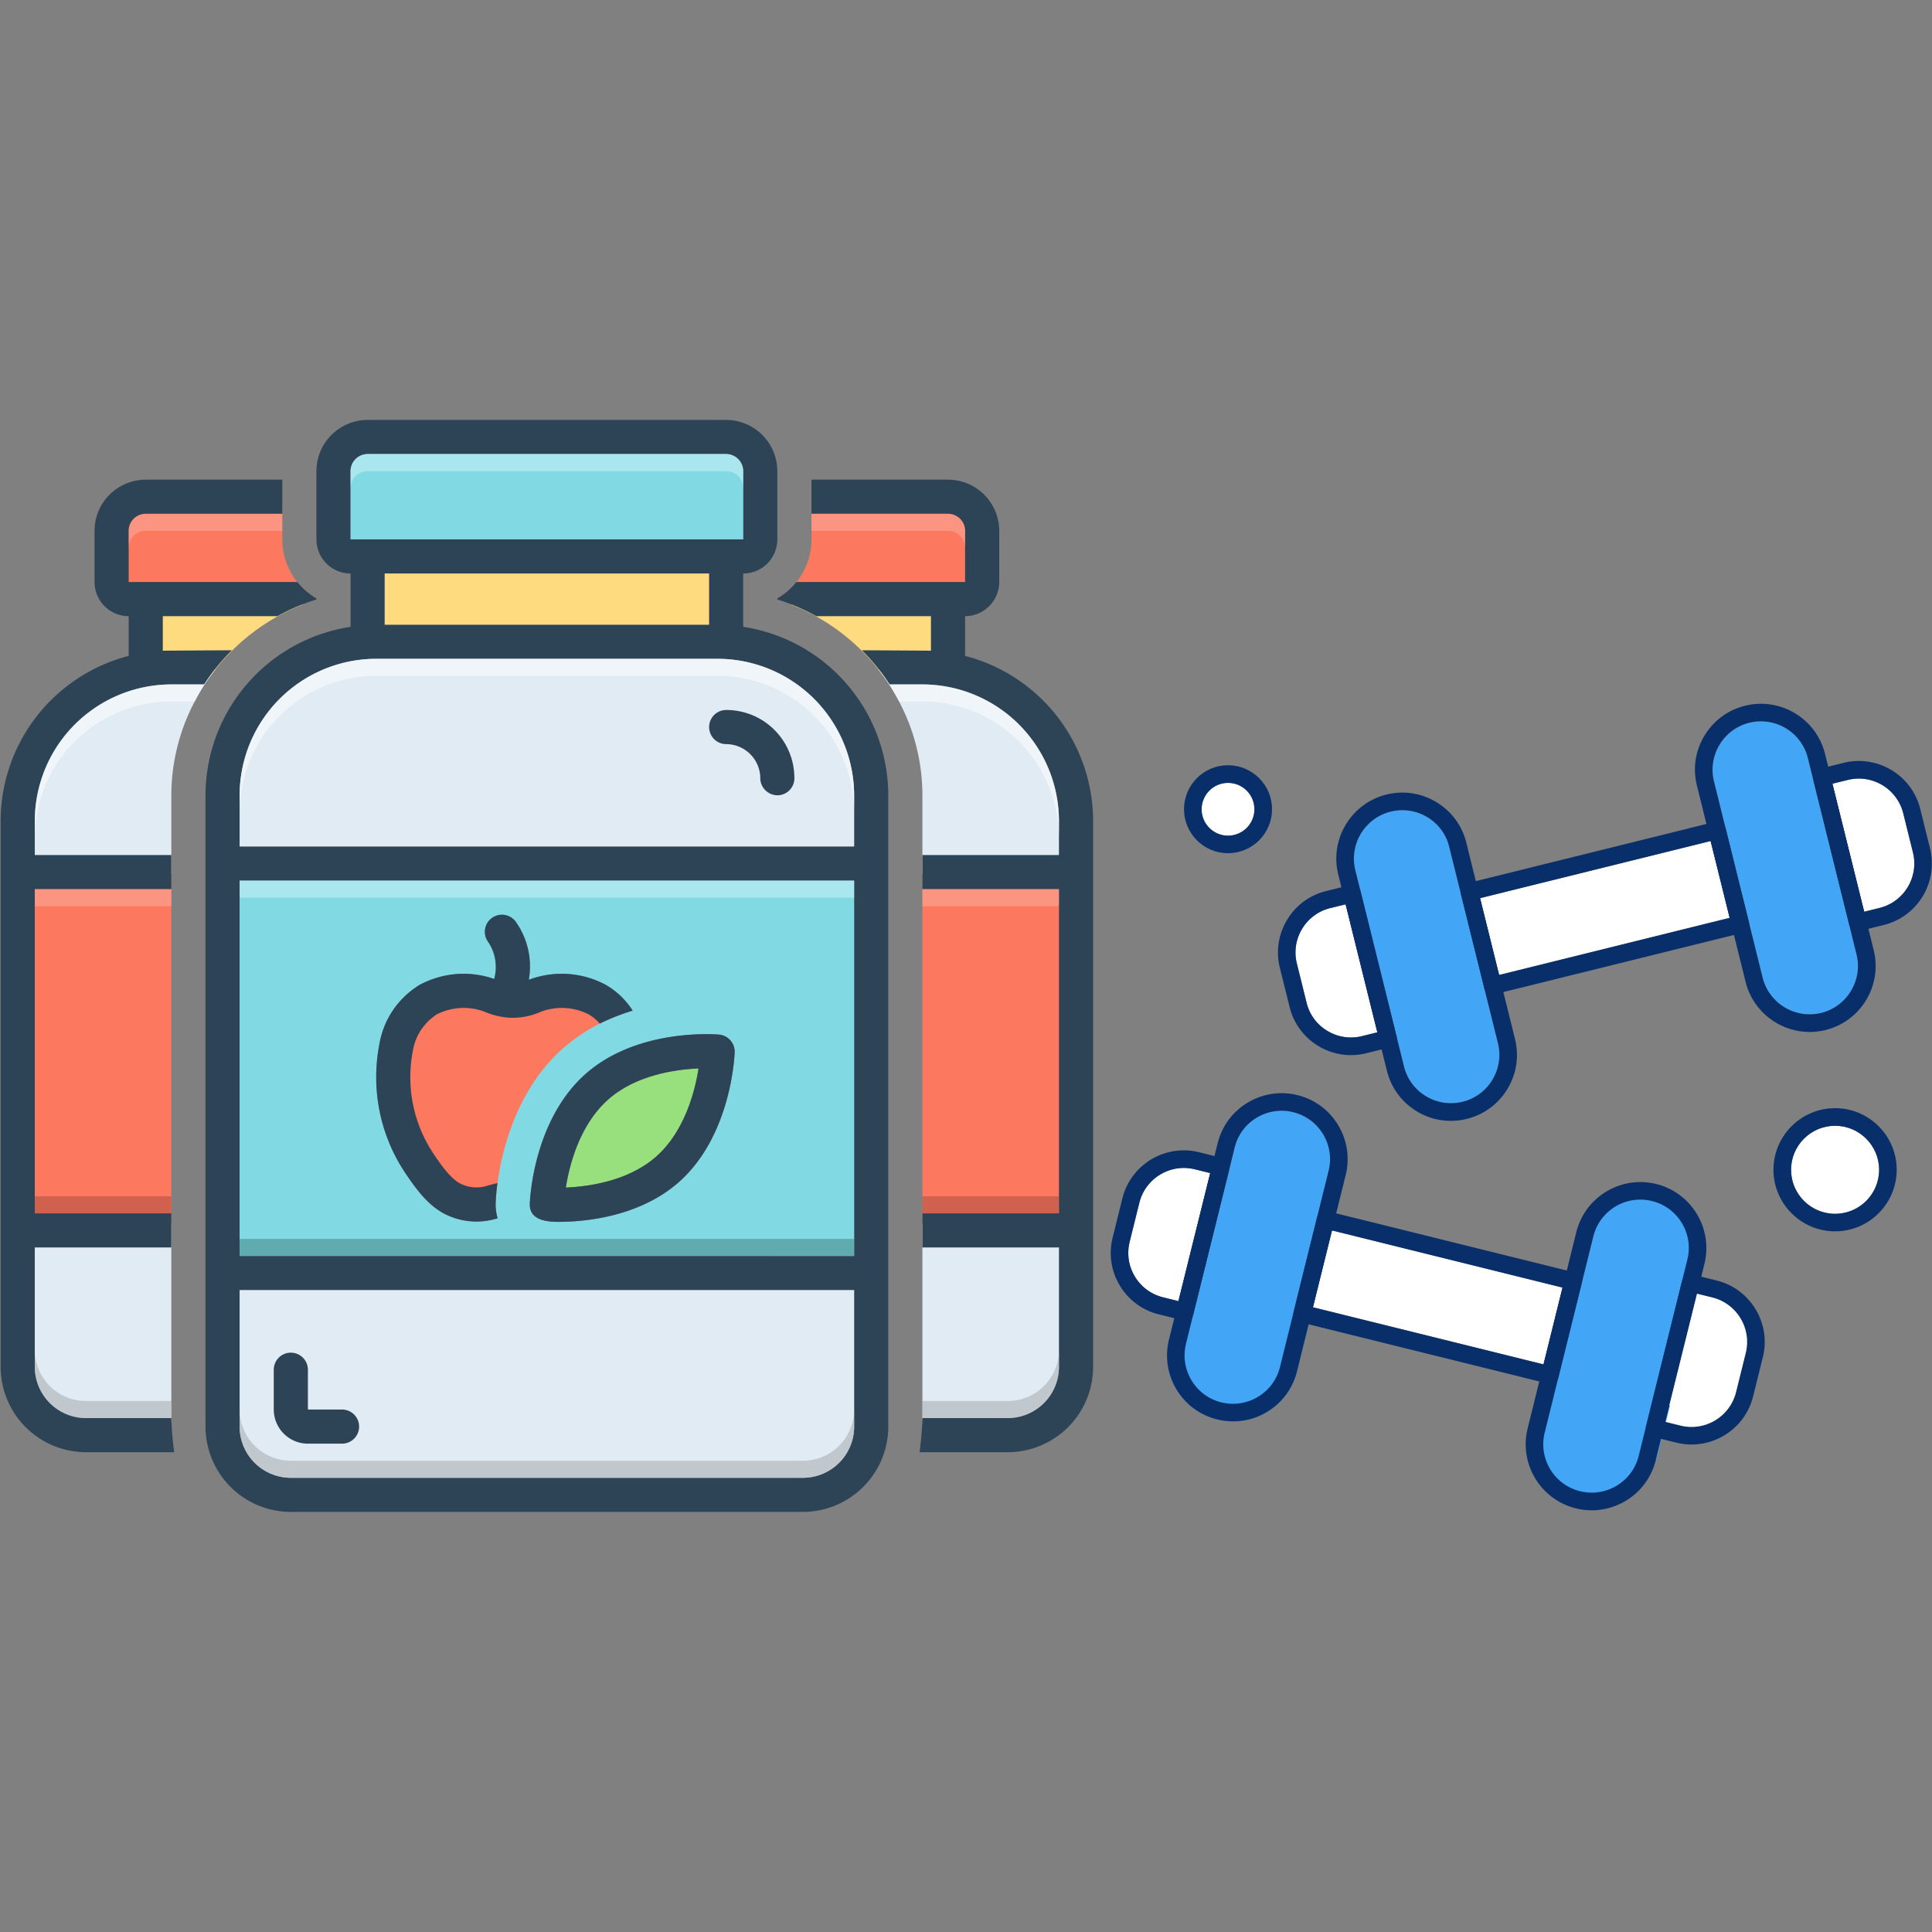 <svg xmlns="http://www.w3.org/2000/svg" width="1080" viewBox="0 0 810 810" height="1080" version="1.0"><rect x="0" y="0" width="810" height="810" fill="#808080" stroke="none"/><defs><clipPath id="a"><path d="M86 176.063h287v457.812H86zm0 0"/></clipPath><clipPath id="b"><path d="M639.383 495H716v138.203h-76.617zm0 0"/></clipPath><clipPath id="c"><path d="M760 319h49.941v72H760zm0 0"/></clipPath></defs><path fill="#fc785e" d="M6.531 366.488h65.305V512.27H6.53zM386.723 366.488h65.304V512.27h-65.304zm0 0"/><path fill="#e1ebf4" d="M90.3 280.68a82.314 82.314 0 0 0-8.66 13.414 83.802 83.802 0 0 0-7.304 19.074 83.803 83.803 0 0 0-2.5 20.27v33.046H6.53v-33.046S21.703 280.68 66.47 280.68zM449.773 343.738v22.746h-63.05v-33.046a83.8 83.8 0 0 0-2.496-20.27 83.985 83.985 0 0 0-7.305-19.074 82.575 82.575 0 0 0-8.66-13.414h33.672s47.84 23.25 47.84 63.058zm0 0"/><path fill="#ffdb80" d="M127.059 253.41H65.125v29.953h23.137a86.83 86.83 0 0 1 17.234-17.777 86.946 86.946 0 0 1 10.344-6.863 86.82 86.82 0 0 1 11.219-5.313zM331.504 253.41a86.63 86.63 0 0 1 38.793 29.953h32.976V253.41zm0 0"/><path fill="#e1ebf4" d="M71.836 512.7v85.585c-33.602-.32-55.465-.535-55.465-.535s-9.84-22.496-9.84-62.305V512.7zM449.793 545.742v-33.054h-63.07v85.421c0 .95-.09 1.875-.141 2.813 15.762.105 27.516.168 33.54.168 44.76 0 29.671-55.348 29.671-55.348zm0 0"/><path fill="#fc785e" d="M132.668 250.91a28.769 28.769 0 0 1-3.113-2.078 28.642 28.642 0 0 1-2.813-2.469 28.613 28.613 0 0 1-8.39-20.227v-15.648H49.023v40.684h83.645zM340.207 210.488v15.649a28.416 28.416 0 0 1-.98 7.402 27.607 27.607 0 0 1-1.204 3.543 28.156 28.156 0 0 1-1.656 3.356 28.58 28.58 0 0 1-2.078 3.113 28.642 28.642 0 0 1-8.394 7.36v.26h81.851v-40.683zm0 0"/><g clip-path="url(#a)"><path fill="#2d4356" d="M311.582 262.797v-22.352c.938 0 1.871-.093 2.793-.277a14.27 14.27 0 0 0 2.684-.813c.867-.359 1.691-.8 2.476-1.32a14.371 14.371 0 0 0 3.95-3.95 14.444 14.444 0 0 0 2.136-5.155c.18-.922.274-1.852.274-2.793v-28.614c0-.703-.036-1.402-.106-2.101-.07-.7-.172-1.395-.312-2.082a21.39 21.39 0 0 0-3.207-7.735 21.268 21.268 0 0 0-4.23-4.664 21.268 21.268 0 0 0-1.692-1.254 22.31 22.31 0 0 0-1.805-1.085 22.907 22.907 0 0 0-1.906-.899 20.972 20.972 0 0 0-1.98-.71 21.993 21.993 0 0 0-4.13-.825 22.2 22.2 0 0 0-2.101-.106h-150.29c-.702.004-1.406.036-2.105.106-.699.07-1.394.172-2.082.312a21.39 21.39 0 0 0-5.93 2.122 21.722 21.722 0 0 0-3.5 2.34c-.542.445-1.062.917-1.558 1.413-.5.497-.969 1.016-1.414 1.56-.45.542-.867 1.105-1.258 1.69a21.684 21.684 0 0 0-1.984 3.707 21.39 21.39 0 0 0-1.223 4.027 21.93 21.93 0 0 0-.312 2.083c-.067.7-.102 1.398-.102 2.101v28.614a14.254 14.254 0 0 0 2.41 7.949 14.371 14.371 0 0 0 3.95 3.95c.78.519 1.605.96 2.472 1.32a14.396 14.396 0 0 0 5.48 1.09v22.35c-2.093.321-4.167.731-6.222 1.231a73.004 73.004 0 0 0-6.094 1.778 72.226 72.226 0 0 0-5.906 2.308 71.471 71.471 0 0 0-16.188 9.918 70.196 70.196 0 0 0-4.738 4.215 71.85 71.85 0 0 0-8.27 9.602 70.749 70.749 0 0 0-3.464 5.312 71.644 71.644 0 0 0-5.453 11.438 71.429 71.429 0 0 0-1.95 6.035 71.437 71.437 0 0 0-1.402 6.183 71.425 71.425 0 0 0-1.145 12.621V598.11a36.29 36.29 0 0 0 .18 3.504c.113 1.164.29 2.32.52 3.469.226 1.148.515 2.281.855 3.402.34 1.121.734 2.22 1.184 3.301.449 1.082.953 2.14 1.504 3.172a36.075 36.075 0 0 0 6.257 8.426 35.312 35.312 0 0 0 5.418 4.445 35.005 35.005 0 0 0 3.008 1.805 35.62 35.62 0 0 0 6.477 2.687 34.12 34.12 0 0 0 3.402.856 36.226 36.226 0 0 0 6.977.7l214.699-.001a36.162 36.162 0 0 0 6.976-.7 34.12 34.12 0 0 0 3.403-.855 35.386 35.386 0 0 0 6.476-2.687 35.682 35.682 0 0 0 8.43-6.25 35.37 35.37 0 0 0 2.356-2.602 35.054 35.054 0 0 0 2.093-2.816 35.005 35.005 0 0 0 1.805-3.008 35.112 35.112 0 0 0 1.504-3.172c.45-1.082.844-2.18 1.183-3.3.344-1.122.63-2.255.86-3.403.23-1.148.402-2.305.52-3.469.117-1.168.175-2.336.175-3.504V333.437a71.422 71.422 0 0 0-1.14-12.62 72.936 72.936 0 0 0-1.407-6.184 71.4 71.4 0 0 0-10.867-22.785 70.69 70.69 0 0 0-3.922-4.985 69.348 69.348 0 0 0-4.347-4.617 70.196 70.196 0 0 0-4.739-4.215 70.697 70.697 0 0 0-5.093-3.781 71.546 71.546 0 0 0-5.41-3.313 71.784 71.784 0 0 0-5.68-2.824 72.867 72.867 0 0 0-5.91-2.308 73.353 73.353 0 0 0-6.09-1.778 73.59 73.59 0 0 0-6.223-1.23zM146.98 197.523c0-.468.047-.933.141-1.394a7.274 7.274 0 0 1 1.07-2.574c.262-.39.559-.75.891-1.082a7.106 7.106 0 0 1 2.32-1.55c.434-.18.88-.318 1.34-.411a6.98 6.98 0 0 1 1.395-.14h150.289c.469 0 .933.046 1.394.14.457.093.907.23 1.34.41a7.07 7.07 0 0 1 2.317 1.55 7.17 7.17 0 0 1 2.105 5.051v28.614H146.98zm150.286 42.922v21.457H161.293v-21.457zm60.832 357.664c0 .703-.036 1.403-.106 2.102a21.39 21.39 0 0 1-4.773 11.508 21.375 21.375 0 0 1-1.414 1.558c-.496.496-1.016.97-1.559 1.414-.547.446-1.11.864-1.695 1.254a21.684 21.684 0 0 1-3.707 1.984 21.446 21.446 0 0 1-8.215 1.637h-214.7c-.699 0-1.402-.035-2.1-.101a21.931 21.931 0 0 1-4.126-.824 21.756 21.756 0 0 1-5.695-2.695 21.268 21.268 0 0 1-1.692-1.255 21.375 21.375 0 0 1-6.215-8.375 21.39 21.39 0 0 1-1.223-4.023 20.744 20.744 0 0 1-.312-2.082c-.07-.7-.105-1.399-.105-2.102v-57.226h257.637zm0-71.535H100.46v-157.37h257.637zm0-171.68H100.46v-21.457a57.26 57.26 0 0 1 .285-5.609 56.928 56.928 0 0 1 2.2-10.996 56.714 56.714 0 0 1 4.3-10.355 57.714 57.714 0 0 1 2.887-4.817 58.771 58.771 0 0 1 3.347-4.508 56.798 56.798 0 0 1 3.774-4.16 57.048 57.048 0 0 1 8.672-7.113 57.756 57.756 0 0 1 4.816-2.89 57.488 57.488 0 0 1 15.809-5.668 57.195 57.195 0 0 1 11.164-1.11h143.133a57.317 57.317 0 0 1 16.609 2.48 57.488 57.488 0 0 1 10.363 4.297 57.756 57.756 0 0 1 9.325 6.235 56.745 56.745 0 0 1 7.934 7.93 57.76 57.76 0 0 1 3.347 4.507 57.755 57.755 0 0 1 2.89 4.817 57.78 57.78 0 0 1 4.301 10.355 57.81 57.81 0 0 1 2.2 10.996c.183 1.867.28 3.735.28 5.61zm0 0"/></g><path fill="#81d9e3" d="M311.582 197.523v28.614H146.98v-28.614c0-.468.047-.933.141-1.394a7.274 7.274 0 0 1 1.07-2.574c.262-.39.559-.75.891-1.082a7.106 7.106 0 0 1 2.32-1.55c.434-.18.88-.318 1.34-.411a6.98 6.98 0 0 1 1.395-.14h150.289c.469 0 .933.046 1.394.14.457.093.907.23 1.34.41a7.07 7.07 0 0 1 2.317 1.55 7.17 7.17 0 0 1 2.105 5.051zm0 0"/><path fill="#ffdb80" d="M161.293 240.445h135.973v21.457H161.293zm0 0"/><path fill="#e1ebf4" d="M358.098 333.438v21.457H100.46v-21.457a57.26 57.26 0 0 1 .285-5.61 56.928 56.928 0 0 1 2.2-10.996 56.714 56.714 0 0 1 4.3-10.355 57.714 57.714 0 0 1 2.887-4.817 58.771 58.771 0 0 1 3.347-4.508 56.798 56.798 0 0 1 3.774-4.16 57.048 57.048 0 0 1 8.672-7.113 57.756 57.756 0 0 1 4.816-2.89 57.488 57.488 0 0 1 15.809-5.668 57.195 57.195 0 0 1 11.164-1.11h143.133a57.317 57.317 0 0 1 16.609 2.48 57.488 57.488 0 0 1 10.363 4.297 57.756 57.756 0 0 1 9.325 6.235 56.745 56.745 0 0 1 7.934 7.93 57.76 57.76 0 0 1 3.347 4.507 57.755 57.755 0 0 1 2.89 4.817 57.78 57.78 0 0 1 4.301 10.355 57.81 57.81 0 0 1 2.2 10.996c.183 1.867.28 3.735.28 5.61zm0 0"/><path fill="#81d9e3" d="M100.46 369.203v157.371h257.638v-157.37zm81.587 114.953c2.898 4.258 7.3 10.73 11.844 12.48a14.798 14.798 0 0 0 4.664 1.145c1.613.13 3.21 0 4.78-.39.72-.18 4.118-1.145 5.227-1.395-.574 4.254-.714 7.258-.753 8.262-.07 2.21.203 4.383.824 6.508-.61.18-1.215.359-1.824.5a29.022 29.022 0 0 1-9.137.796 28.95 28.95 0 0 1-8.934-2.082c-8.73-3.363-14.636-12.054-18.535-17.777a72.045 72.045 0 0 1-6.781-12.476 71.83 71.83 0 0 1-4.211-13.559 72.03 72.03 0 0 1-1.48-14.121 71.838 71.838 0 0 1 1.308-14.137 36.142 36.142 0 0 1 10.703-20.242 36.024 36.024 0 0 1 6.149-4.723 38.728 38.728 0 0 1 7.46-3.078 38.515 38.515 0 0 1 7.93-1.476 38.94 38.94 0 0 1 15.922 2.05c.36-1.312.578-2.648.649-4.003a18.909 18.909 0 0 0-1.297-7.965 18.875 18.875 0 0 0-1.895-3.59 7.197 7.197 0 0 1-1.176-2.531 7.23 7.23 0 0 1-.117-2.79c.074-.464.192-.917.352-1.359.16-.441.363-.86.61-1.262.245-.402.526-.773.843-1.12a7.212 7.212 0 0 1 2.254-1.645 6.92 6.92 0 0 1 1.324-.465 7.272 7.272 0 0 1 2.793-.117c.46.074.914.187 1.355.351.442.16.864.364 1.266.61.402.242.774.523 1.121.84.344.32.656.668.934 1.046a32.449 32.449 0 0 1 3.168 5.559 32.198 32.198 0 0 1 2.011 6.074c.47 2.09.73 4.203.778 6.348.05 2.14-.11 4.265-.48 6.379a38.672 38.672 0 0 1 8.07-2.113 38.903 38.903 0 0 1 8.336-.34c2.793.183 5.53.664 8.218 1.441a38.833 38.833 0 0 1 7.723 3.156c4.598 2.692 8.328 6.278 11.2 10.766a89.053 89.053 0 0 0-13.778 5.437 18.287 18.287 0 0 0-4.653-3.863 24.812 24.812 0 0 0-4.773-1.84 24.878 24.878 0 0 0-5.05-.828 24.571 24.571 0 0 0-5.11.227c-1.7.25-3.352.668-4.961 1.261-4.207 1.915-8.621 2.77-13.238 2.575a30.84 30.84 0 0 1-10.664-2.575 24.68 24.68 0 0 0-4.957-1.261 24.62 24.62 0 0 0-5.114-.227c-1.71.102-3.394.38-5.05.828a24.812 24.812 0 0 0-4.774 1.84 22.759 22.759 0 0 0-3.68 2.961 22.76 22.76 0 0 0-2.98 3.664 22.322 22.322 0 0 0-2.156 4.2 22.386 22.386 0 0 0-1.239 4.554 57.732 57.732 0 0 0-1.043 11.328 57.938 57.938 0 0 0 4.579 22.176 57.941 57.941 0 0 0 5.445 9.988zm102.805 11.23c-16.82 15.024-40.258 16.884-50.778 16.884-5.082 0-12.164-.79-11.949-7.547.035-1.395 1.36-34.73 23.148-54.258 21.829-19.527 54.82-16.813 56.215-16.703a7.25 7.25 0 0 1 1.328.254 7.4 7.4 0 0 1 1.258.5c.403.203.781.445 1.14.722.356.278.684.586.985.922.301.34.567.703.797 1.094.23.387.422.797.578 1.219.153.425.266.863.34 1.308.07.446.102.895.09 1.348-.04 1.394-1.363 34.73-23.152 54.258zm0 0"/><path fill="#e1ebf4" d="M358.098 540.883v57.226c0 .703-.036 1.403-.106 2.102a21.39 21.39 0 0 1-4.773 11.508 21.375 21.375 0 0 1-1.414 1.558c-.496.496-1.016.97-1.559 1.414-.547.446-1.11.864-1.695 1.254a21.684 21.684 0 0 1-3.707 1.984 21.446 21.446 0 0 1-8.215 1.637h-214.7c-.699 0-1.402-.035-2.1-.101a21.931 21.931 0 0 1-4.126-.824 21.756 21.756 0 0 1-5.695-2.695 21.268 21.268 0 0 1-1.692-1.255 21.375 21.375 0 0 1-6.215-8.375 21.39 21.39 0 0 1-1.223-4.023 20.744 20.744 0 0 1-.312-2.082c-.07-.7-.105-1.399-.105-2.102v-57.226zm0 0"/><path fill="#98e07e" d="M292.867 447.96c-1.504 9.552-5.797 26.216-17.57 36.767-11.738 10.48-28.555 12.77-38.074 13.164 1.504-9.516 5.761-26.145 17.605-36.77 11.703-10.476 28.52-12.766 38.04-13.16zm0 0"/><path fill="#2d4356" d="M129.09 605.262h14.312c.47 0 .934-.047 1.395-.137a7.313 7.313 0 0 0 2.582-1.07 7.145 7.145 0 0 0 1.973-1.973 7.275 7.275 0 0 0 1.07-2.578c.09-.461.137-.926.137-1.395 0-.472-.047-.937-.137-1.398a7.275 7.275 0 0 0-1.07-2.578 7.17 7.17 0 0 0-.891-1.082 7.106 7.106 0 0 0-3.664-1.957 6.98 6.98 0 0 0-1.395-.14H129.09v-16.688a6.99 6.99 0 0 0-.14-1.399 6.975 6.975 0 0 0-.407-1.34 7.106 7.106 0 0 0-2.637-3.21 7.071 7.071 0 0 0-2.578-1.067 6.99 6.99 0 0 0-2.793 0 7.097 7.097 0 0 0-2.578 1.066 7.201 7.201 0 0 0-1.977 1.973c-.261.39-.48.805-.66 1.238-.18.434-.316.88-.406 1.34a6.99 6.99 0 0 0-.14 1.399v16.687c.003.942.093 1.871.28 2.793.184.918.454 1.813.813 2.68a14.74 14.74 0 0 0 1.324 2.472 14.371 14.371 0 0 0 3.95 3.946 14.282 14.282 0 0 0 7.95 2.418zM304.426 297.672c-.469 0-.93.047-1.387.14-.46.094-.902.231-1.336.41a7.285 7.285 0 0 0-2.305 1.543 7.285 7.285 0 0 0-1.543 2.305 7.29 7.29 0 0 0-.41 1.332c-.09.461-.136.922-.14 1.387 0 .469.043.93.129 1.39a7.291 7.291 0 0 0 1.043 2.571c.257.387.55.75.875 1.082a6.88 6.88 0 0 0 1.07.895 7.195 7.195 0 0 0 3.938 1.25c.96-.004 1.913.09 2.855.28.941.188 1.855.47 2.742.845a14.368 14.368 0 0 1 7.816 8.012c.348.898.606 1.82.77 2.765.168.945.234 1.902.207 2.863.04.465.121.922.25 1.371.125.45.293.887.504 1.301a7.16 7.16 0 0 0 1.7 2.2 7.5 7.5 0 0 0 1.128.82c.406.234.828.43 1.27.586a7.384 7.384 0 0 0 2.75.402 7.195 7.195 0 0 0 3.89-1.457 6.99 6.99 0 0 0 1.024-.957c.312-.352.586-.735.82-1.14a7.34 7.34 0 0 0 .582-1.274 7.167 7.167 0 0 0 .367-2.77 28.637 28.637 0 0 0-.605-5.523 28.117 28.117 0 0 0-.707-2.692 27.536 27.536 0 0 0-.965-2.609 28.327 28.327 0 0 0-4.344-7.094 28.246 28.246 0 0 0-3.96-3.898 28.984 28.984 0 0 0-4.64-3.059 28.942 28.942 0 0 0-2.525-1.172 27.588 27.588 0 0 0-2.629-.922 27.76 27.76 0 0 0-2.7-.664 28.572 28.572 0 0 0-5.534-.52zM71.836 286.941h13.75a86.141 86.141 0 0 1 11.625-14.308s-27.758.12-28.953.183v-14.488h48.062a85.075 85.075 0 0 1 16.348-6.996v-.453a28.643 28.643 0 0 1-7.961-6.86H53.945v-21.46c0-.47.047-.934.137-1.395a7.274 7.274 0 0 1 1.07-2.574 7.201 7.201 0 0 1 1.973-1.977 7.38 7.38 0 0 1 1.238-.66c.434-.18.883-.316 1.344-.406a6.95 6.95 0 0 1 1.395-.14h57.25v-14.305h-57.25a21.92 21.92 0 0 0-4.188.414c-.691.14-1.371.308-2.043.515a21.445 21.445 0 0 0-3.887 1.61 20.995 20.995 0 0 0-3.496 2.34 21.375 21.375 0 0 0-4.23 4.664 21.034 21.034 0 0 0-1.985 3.707c-.27.648-.507 1.308-.71 1.98a20.9 20.9 0 0 0-.824 4.125c-.071.7-.106 1.402-.106 2.102v21.46c0 .942.094 1.872.277 2.79a14.444 14.444 0 0 0 2.137 5.156 14.371 14.371 0 0 0 3.95 3.945 14.282 14.282 0 0 0 7.95 2.418l-.002 16.66a71.726 71.726 0 0 0-21.438 9.512 71.136 71.136 0 0 0-4.78 3.438 70.441 70.441 0 0 0-4.48 3.816 69.717 69.717 0 0 0-4.153 4.172 71.111 71.111 0 0 0-7.21 9.293 70.95 70.95 0 0 0-3.009 5.058 71.156 71.156 0 0 0-2.586 5.29 71.757 71.757 0 0 0-2.137 5.484 70.745 70.745 0 0 0-2.894 11.398 71.603 71.603 0 0 0-.988 11.719V573.07a35.782 35.782 0 0 0 1.55 10.379 35.387 35.387 0 0 0 2.688 6.473 34.482 34.482 0 0 0 1.804 3.012c.653.972 1.348 1.91 2.094 2.816a35.37 35.37 0 0 0 4.957 4.957 35.07 35.07 0 0 0 2.82 2.09 35.692 35.692 0 0 0 9.488 4.492c1.118.34 2.255.625 3.403.856 1.149.23 2.309.402 3.473.515 1.164.117 2.336.176 3.508.18h36.968c-.64-4.75-1.035-9.52-1.187-14.309H36.055a21.05 21.05 0 0 1-2.106-.105c-.699-.07-1.394-.172-2.082-.313a21.39 21.39 0 0 1-5.93-2.12 21.722 21.722 0 0 1-3.5-2.34 21.375 21.375 0 0 1-1.558-1.415 21.375 21.375 0 0 1-2.672-3.25 21.612 21.612 0 0 1-2.695-5.691 21.61 21.61 0 0 1-.93-6.227V523h57.254v-14.309H14.582v-135.91h57.254v-14.308H14.582v-14.305c.004-1.875.098-3.742.281-5.606a57.706 57.706 0 0 1 2.2-11 56.785 56.785 0 0 1 4.3-10.36 56.04 56.04 0 0 1 2.89-4.811 57.048 57.048 0 0 1 3.345-4.512 59.406 59.406 0 0 1 3.773-4.16 57.047 57.047 0 0 1 8.672-7.113 57.755 57.755 0 0 1 4.816-2.891 57.488 57.488 0 0 1 10.363-4.297c1.798-.543 3.61-1 5.45-1.367a56.851 56.851 0 0 1 5.555-.828 56.067 56.067 0 0 1 5.609-.282zM404.617 274.988v-16.66a14.282 14.282 0 0 0 7.945-2.418 14.371 14.371 0 0 0 5.273-6.418 14.282 14.282 0 0 0 1.095-5.472v-21.461c0-.7-.035-1.403-.106-2.102a21.688 21.688 0 0 0-.824-4.125 22.125 22.125 0 0 0-.71-1.98 21.684 21.684 0 0 0-1.985-3.707 20.397 20.397 0 0 0-1.258-1.692 20.518 20.518 0 0 0-1.414-1.558c-.496-.5-1.016-.97-1.559-1.415a21.071 21.071 0 0 0-3.5-2.34 20.116 20.116 0 0 0-1.902-.898 20.659 20.659 0 0 0-1.985-.71 21.409 21.409 0 0 0-2.042-.516 21.92 21.92 0 0 0-4.184-.414h-57.254v14.304h57.254c.469 0 .934.047 1.394.14a7.23 7.23 0 0 1 2.578 1.066c.391.263.755.56 1.087.892.332.332.628.695.886 1.086.262.387.485.8.664 1.234.18.434.317.88.407 1.34.093.461.14.926.14 1.395v21.46h-70.762a28.699 28.699 0 0 1-7.96 6.86v.453a85.145 85.145 0 0 1 16.343 6.996h48.067v14.488c-1.196-.062-28.957-.183-28.957-.183a86.141 86.141 0 0 1 11.625 14.308h13.75c1.875 0 3.746.094 5.609.282a56.5 56.5 0 0 1 5.555.828c1.84.367 3.656.824 5.449 1.367a57.488 57.488 0 0 1 10.363 4.297 57.755 57.755 0 0 1 9.328 6.234 57.529 57.529 0 0 1 7.934 7.93 57.095 57.095 0 0 1 3.348 4.512 57.058 57.058 0 0 1 7.187 15.171 56.928 56.928 0 0 1 2.2 11c.187 1.864.28 3.731.28 5.606v14.305h-57.253v14.308h57.254v135.91h-57.254V523h57.254v50.07c0 .703-.036 1.407-.106 2.106-.07.699-.172 1.39-.308 2.082a22.9 22.9 0 0 1-.516 2.039 21.045 21.045 0 0 1-.711 1.984 21.684 21.684 0 0 1-3.238 5.399 21.375 21.375 0 0 1-2.977 2.972c-.543.446-1.105.864-1.691 1.254a22.31 22.31 0 0 1-1.805 1.086c-.621.328-1.258.63-1.906.899-.649.27-1.309.507-1.98.71a21.688 21.688 0 0 1-6.231.93h-35.785c-.153 4.79-.547 9.559-1.188 14.309h36.973a35.782 35.782 0 0 0 10.383-1.55 35.386 35.386 0 0 0 6.476-2.688 35.682 35.682 0 0 0 8.43-6.25 35.717 35.717 0 0 0 4.45-5.418 35.517 35.517 0 0 0 3.308-6.18 36.57 36.57 0 0 0 1.187-3.305 36.41 36.41 0 0 0 .856-3.402c.226-1.149.402-2.305.515-3.473a34.96 34.96 0 0 0 .176-3.504V344.168a72.009 72.009 0 0 0-.25-5.879 71.615 71.615 0 0 0-.738-5.84 70.848 70.848 0 0 0-1.211-5.762 72.378 72.378 0 0 0-1.68-5.636 71.79 71.79 0 0 0-7.73-15.832 72.53 72.53 0 0 0-3.414-4.797 73.285 73.285 0 0 0-3.797-4.496 70.966 70.966 0 0 0-4.156-4.172 69.37 69.37 0 0 0-4.481-3.817 71.135 71.135 0 0 0-9.828-6.468 71.912 71.912 0 0 0-5.277-2.61 72.46 72.46 0 0 0-5.477-2.164 72.996 72.996 0 0 0-5.633-1.707zm0 0"/><path fill="#fc785e" d="M235.719 439.813c7.207-6.356 15.328-11.165 24.37-14.418a9.746 9.746 0 0 0-4.194-4.555c-18.786-10.281-42.942-4.695-42.942-4.695s-.531-.102-1.476-.243c-7.793-1.152-43.704-4.894-41.91 24.61 2.015 33.086-7.38 42.554 18.117 57.379a39.58 39.58 0 0 0 9.734 4.004 39.767 39.767 0 0 0 10.445 1.316c.352-6.563 3.356-41.441 27.856-63.399zm0 0"/><path fill="#2d4356" d="M265.242 423.71a89.053 89.053 0 0 0-13.777 5.438 18.287 18.287 0 0 0-4.653-3.863 24.812 24.812 0 0 0-4.773-1.84 24.878 24.878 0 0 0-5.05-.828 24.571 24.571 0 0 0-5.11.227c-1.7.25-3.352.668-4.961 1.261-4.207 1.915-8.621 2.77-13.238 2.575a30.84 30.84 0 0 1-10.664-2.575 24.68 24.68 0 0 0-4.957-1.261 24.62 24.62 0 0 0-5.114-.227c-1.71.102-3.394.38-5.05.828a24.812 24.812 0 0 0-4.774 1.84 22.759 22.759 0 0 0-3.68 2.961 22.76 22.76 0 0 0-2.98 3.664 22.322 22.322 0 0 0-2.156 4.2 22.386 22.386 0 0 0-1.239 4.554 57.732 57.732 0 0 0-1.043 11.328 57.938 57.938 0 0 0 4.579 22.176 57.941 57.941 0 0 0 5.445 9.988c2.898 4.258 7.3 10.73 11.844 12.48a14.798 14.798 0 0 0 4.664 1.145c1.613.13 3.21 0 4.78-.39.72-.18 4.118-1.145 5.227-1.395-.574 4.254-.714 7.258-.753 8.262-.07 2.21.203 4.383.824 6.508-.61.18-1.215.359-1.824.5a29.022 29.022 0 0 1-9.137.796 28.95 28.95 0 0 1-8.934-2.082c-8.73-3.363-14.636-12.054-18.535-17.777a72.045 72.045 0 0 1-6.781-12.476 71.83 71.83 0 0 1-4.211-13.559 72.03 72.03 0 0 1-1.48-14.121 71.838 71.838 0 0 1 1.308-14.137 36.142 36.142 0 0 1 10.703-20.242 36.024 36.024 0 0 1 6.149-4.723 38.728 38.728 0 0 1 7.46-3.078 38.515 38.515 0 0 1 7.93-1.476 38.94 38.94 0 0 1 15.922 2.05c.36-1.312.578-2.648.649-4.003a18.909 18.909 0 0 0-1.297-7.965 18.875 18.875 0 0 0-1.895-3.59 7.197 7.197 0 0 1-1.176-2.531 7.23 7.23 0 0 1-.117-2.79c.074-.464.192-.917.352-1.359.16-.441.363-.86.61-1.262.245-.402.526-.773.843-1.12a7.212 7.212 0 0 1 2.254-1.645 6.92 6.92 0 0 1 1.324-.465 7.272 7.272 0 0 1 2.793-.117c.46.074.914.187 1.355.351.442.16.864.364 1.266.61.402.242.774.523 1.121.84.344.32.656.668.934 1.046a32.449 32.449 0 0 1 3.168 5.559 32.198 32.198 0 0 1 2.011 6.074c.47 2.09.73 4.203.778 6.348.05 2.14-.11 4.265-.48 6.379a38.672 38.672 0 0 1 8.07-2.113 38.903 38.903 0 0 1 8.336-.34c2.793.183 5.53.664 8.218 1.441a38.833 38.833 0 0 1 7.723 3.156c4.598 2.692 8.328 6.278 11.2 10.766zm0 0"/><path fill="#2d4356" d="M301.488 433.762c-1.394-.11-34.386-2.825-56.215 16.703-21.789 19.527-23.113 52.863-23.148 54.258-.215 6.757 6.867 7.547 11.95 7.547 10.519 0 33.956-1.86 50.777-16.883 21.789-19.528 23.113-52.864 23.152-54.258a7.398 7.398 0 0 0-.09-1.348 7.582 7.582 0 0 0-.34-1.308 7.401 7.401 0 0 0-.578-1.22 7.054 7.054 0 0 0-.797-1.093 7.58 7.58 0 0 0-.984-.922 7.108 7.108 0 0 0-1.14-.722 7.4 7.4 0 0 0-1.259-.5 7.25 7.25 0 0 0-1.328-.254zm-26.191 50.965c-11.738 10.48-28.555 12.77-38.074 13.164 1.504-9.516 5.761-26.145 17.605-36.77 11.703-10.476 28.52-12.766 38.04-13.16-1.505 9.55-5.798 26.215-17.571 36.766zm0 0"/><path fill="#e8fbfc" d="M100.46 369.203h257.638v7.152H100.46zm0 0" fill-opacity=".4"/><path fill="#0f423c" d="M100.46 519.422h257.638v7.152H100.46zm0 0" fill-opacity=".298"/><path fill="#9fa5aa" d="M358.098 590.953v7.156c0 .703-.036 1.403-.106 2.102a21.39 21.39 0 0 1-4.773 11.508 21.375 21.375 0 0 1-1.414 1.558c-.496.496-1.016.97-1.559 1.414-.547.446-1.11.864-1.695 1.254a21.684 21.684 0 0 1-3.707 1.984 21.446 21.446 0 0 1-8.215 1.637h-214.7c-.699 0-1.402-.035-2.1-.101a21.931 21.931 0 0 1-4.126-.824 21.756 21.756 0 0 1-5.695-2.695 21.268 21.268 0 0 1-1.692-1.255 21.375 21.375 0 0 1-6.215-8.375 21.39 21.39 0 0 1-1.223-4.023 20.744 20.744 0 0 1-.312-2.082c-.07-.7-.105-1.399-.105-2.102v-7.156c0 .703.035 1.406.105 2.106a21.688 21.688 0 0 0 .824 4.125c.204.671.442 1.332.712 1.98.27.649.57 1.285.902 1.902.328.621.691 1.223 1.082 1.809a21.939 21.939 0 0 0 2.668 3.25c.5.496 1.02.969 1.562 1.414a21.269 21.269 0 0 0 3.496 2.336 21.756 21.756 0 0 0 3.891 1.613 21.39 21.39 0 0 0 4.125.82c.7.07 1.402.106 2.102.106h214.699c.703 0 1.402-.035 2.105-.105a21.688 21.688 0 0 0 4.125-.82 22.65 22.65 0 0 0 1.985-.712 21.684 21.684 0 0 0 5.402-3.238 21.375 21.375 0 0 0 2.973-2.976c.445-.543.867-1.106 1.258-1.688a21.68 21.68 0 0 0 2.695-5.691 21.688 21.688 0 0 0 .82-4.125c.07-.7.106-1.403.106-2.106zm0 0" fill-opacity=".498"/><path fill="#fff" d="M358.098 333.438v7.152a57.116 57.116 0 0 0-1.114-11.16 58.098 58.098 0 0 0-1.367-5.446 57.857 57.857 0 0 0-4.3-10.355 57.755 57.755 0 0 0-2.891-4.817 57.5 57.5 0 0 0-11.281-12.438 57.97 57.97 0 0 0-4.508-3.343 56.674 56.674 0 0 0-4.817-2.886 56.348 56.348 0 0 0-5.078-2.407 58.666 58.666 0 0 0-5.285-1.894c-1.793-.543-3.61-1-5.445-1.367a58.075 58.075 0 0 0-5.555-.832 58.56 58.56 0 0 0-5.61-.282H157.716a58.434 58.434 0 0 0-5.61.282 57.706 57.706 0 0 0-11.003 2.199 56.785 56.785 0 0 0-10.36 4.3 56.674 56.674 0 0 0-4.816 2.887 56.798 56.798 0 0 0-8.672 7.117 57.554 57.554 0 0 0-3.774 4.157 58.771 58.771 0 0 0-3.347 4.507 57.714 57.714 0 0 0-5.293 9.891 56.683 56.683 0 0 0-1.895 5.281 56.928 56.928 0 0 0-2.199 11 57.12 57.12 0 0 0-.285 5.606v-7.152a57.26 57.26 0 0 1 .285-5.61 56.928 56.928 0 0 1 2.2-10.996 56.714 56.714 0 0 1 4.3-10.355 57.714 57.714 0 0 1 2.887-4.817 58.771 58.771 0 0 1 3.347-4.508 56.798 56.798 0 0 1 3.774-4.16 57.048 57.048 0 0 1 8.672-7.113 57.756 57.756 0 0 1 4.816-2.89 57.488 57.488 0 0 1 15.809-5.668 57.195 57.195 0 0 1 11.164-1.11h143.133a57.317 57.317 0 0 1 16.609 2.48 57.488 57.488 0 0 1 10.363 4.297 57.756 57.756 0 0 1 9.325 6.235 56.745 56.745 0 0 1 7.934 7.93 57.76 57.76 0 0 1 3.347 4.507 57.755 57.755 0 0 1 2.89 4.817 57.78 57.78 0 0 1 4.301 10.355 57.81 57.81 0 0 1 2.2 10.996c.183 1.867.28 3.735.28 5.61zm0 0" fill-opacity=".498"/><path fill="#e8fbfc" d="M311.582 197.523v7.153a7.605 7.605 0 0 0-.14-1.395 7.09 7.09 0 0 0-1.074-2.574 7.17 7.17 0 0 0-.891-1.082 7.17 7.17 0 0 0-1.082-.89c-.391-.258-.801-.481-1.235-.66a7.367 7.367 0 0 0-1.34-.41c-.46-.09-.925-.142-1.394-.142h-150.29c-.468 0-.933.051-1.394.141a7.274 7.274 0 0 0-2.578 1.07 7.17 7.17 0 0 0-1.082.891 7.071 7.071 0 0 0-1.55 2.316c-.18.434-.317.883-.41 1.34a6.98 6.98 0 0 0-.142 1.395v-7.153c0-.468.047-.933.141-1.394a7.274 7.274 0 0 1 1.07-2.574c.262-.39.559-.75.891-1.082a7.106 7.106 0 0 1 2.32-1.55c.434-.18.88-.318 1.34-.411a6.98 6.98 0 0 1 1.395-.14h150.289c.469 0 .933.046 1.394.14.457.093.907.23 1.34.41a7.07 7.07 0 0 1 2.317 1.55 7.17 7.17 0 0 1 2.105 5.051zm0 0" fill-opacity=".4"/><path fill="#f9dbd7" d="M118.352 215.406v7.153h-57.25c-.47.004-.934.05-1.395.144a7.124 7.124 0 0 0-2.578 1.07 7.145 7.145 0 0 0-3.043 4.547 6.98 6.98 0 0 0-.14 1.395v-7.156c0-.47.046-.934.14-1.391.094-.461.227-.91.41-1.34a7.106 7.106 0 0 1 2.633-3.207c.39-.262.805-.484 1.238-.664.434-.18.88-.316 1.34-.41.461-.09.926-.137 1.395-.14zm0 0" fill-opacity=".298"/><path fill="#fff" d="M90.3 280.68a82.314 82.314 0 0 0-8.66 13.414h-9.804a58.433 58.433 0 0 0-5.61.281 57.706 57.706 0 0 0-11.003 2.2 57.488 57.488 0 0 0-10.36 4.296 57.755 57.755 0 0 0-9.328 6.234 57.645 57.645 0 0 0-4.16 3.77 58.453 58.453 0 0 0-3.773 4.16 58.771 58.771 0 0 0-3.348 4.508 57.714 57.714 0 0 0-5.293 9.89 56.283 56.283 0 0 0-1.895 5.282 56.928 56.928 0 0 0-2.199 10.996 57.26 57.26 0 0 0-.285 5.61v-7.153a57.26 57.26 0 0 1 .285-5.61 56.928 56.928 0 0 1 2.2-10.996 56.785 56.785 0 0 1 4.3-10.36 58.288 58.288 0 0 1 2.887-4.811 58.017 58.017 0 0 1 3.348-4.508 56.798 56.798 0 0 1 3.773-4.16 57.048 57.048 0 0 1 8.672-7.113 57.756 57.756 0 0 1 4.816-2.891 57.852 57.852 0 0 1 5.075-2.403 56.356 56.356 0 0 1 5.285-1.894 57.004 57.004 0 0 1 11.004-2.2 56.009 56.009 0 0 1 5.609-.28h13.742a70.766 70.766 0 0 1 4.508-6.262zm0 0" fill-opacity=".498"/><path fill="#f9dbd7" d="M404.617 222.559v7.156a7.605 7.605 0 0 0-.14-1.395 7.274 7.274 0 0 0-.41-1.34 6.951 6.951 0 0 0-.665-1.234 7.145 7.145 0 0 0-1.973-1.973 7.09 7.09 0 0 0-2.574-1.07 7.283 7.283 0 0 0-1.394-.144h-57.254v-7.153h57.254c.469.004.934.051 1.394.14.457.095.907.231 1.34.411.434.18.844.402 1.235.664.39.258.754.555 1.082.887a7.124 7.124 0 0 1 1.555 2.32 7.184 7.184 0 0 1 .55 2.73zm0 0" fill-opacity=".298"/><path fill="#fff" d="M443.977 344.168v7.152a58.496 58.496 0 0 0-.282-5.61 57.81 57.81 0 0 0-2.199-10.995 57.852 57.852 0 0 0-4.3-10.355 57.755 57.755 0 0 0-2.891-4.817 57.76 57.76 0 0 0-7.118-8.668 58.546 58.546 0 0 0-4.164-3.77 57.755 57.755 0 0 0-9.324-6.234 57.398 57.398 0 0 0-26.976-6.777h-9.801a82.575 82.575 0 0 0-8.66-13.414h.18a65.038 65.038 0 0 1 4.542 6.261h13.739c1.875 0 3.746.094 5.609.282a56.928 56.928 0 0 1 11.004 2.2 57.398 57.398 0 0 1 10.363 4.297 57.756 57.756 0 0 1 9.324 6.233 56.745 56.745 0 0 1 7.934 7.93 57.031 57.031 0 0 1 3.348 4.508 58.33 58.33 0 0 1 2.89 4.812 57.852 57.852 0 0 1 4.301 10.36 57.81 57.81 0 0 1 2.2 10.996c.183 1.867.277 3.734.28 5.609zm0 0" fill-opacity=".498"/><path fill="#f9dbd7" d="M386.723 372.781h57.254v7.153h-57.254zM14.582 372.781h57.254v7.153H14.582zm0 0" fill-opacity=".298"/><path fill="#a54b3f" d="M14.582 501.54h57.254v7.151H14.582zm0 0" fill-opacity=".498"/><path fill="#9fa5aa" d="M71.836 587.379v7.152H36.055a21.92 21.92 0 0 1-4.188-.414 21.39 21.39 0 0 1-5.933-2.125 21.269 21.269 0 0 1-3.496-2.336 22.278 22.278 0 0 1-1.563-1.414c-.496-.5-.969-1.02-1.414-1.562a21.268 21.268 0 0 1-1.254-1.692 20.042 20.042 0 0 1-1.082-1.804 21.165 21.165 0 0 1-.902-1.903 20.972 20.972 0 0 1-.711-1.98 21.994 21.994 0 0 1-.825-4.125 21.05 21.05 0 0 1-.105-2.106v-7.152c0 .703.035 1.402.105 2.102a21.61 21.61 0 0 0 1.535 6.11 21.684 21.684 0 0 0 3.239 5.397 21.375 21.375 0 0 0 2.977 2.973c.542.45 1.105.867 1.69 1.258.587.39 1.188.75 1.806 1.082.62.332 1.257.633 1.906.898.648.27 1.308.508 1.984.711.672.207 1.352.375 2.043.516a21.92 21.92 0 0 0 4.188.414zm0 0" fill-opacity=".498"/><path fill="#a54b3f" d="M386.723 501.54h57.254v7.151h-57.254zm0 0" fill-opacity=".498"/><path fill="#9fa5aa" d="M386.723 594.531h35.785a22 22 0 0 0 4.188-.414 21.688 21.688 0 0 0 2.042-.512 22.65 22.65 0 0 0 1.985-.71 21.684 21.684 0 0 0 5.398-3.239 20.652 20.652 0 0 0 1.563-1.414c.496-.5.968-1.02 1.414-1.562.445-.543.863-1.106 1.254-1.692a20.08 20.08 0 0 0 1.086-1.804 21.165 21.165 0 0 0 1.609-3.883 20.844 20.844 0 0 0 .824-4.125c.07-.7.106-1.403.106-2.106v-7.152c0 .703-.036 1.402-.106 2.102a20.977 20.977 0 0 1-.824 4.125 21.019 21.019 0 0 1-2.695 5.69 21.268 21.268 0 0 1-2.668 3.25c-.497.5-1.016.97-1.563 1.415a20.995 20.995 0 0 1-3.496 2.34 21.446 21.446 0 0 1-8.016 2.434c-.699.07-1.398.105-2.101.105h-35.785zm0 0" fill-opacity=".498"/><path fill="#42a5f5" d="m664.324 523.844-10.953 49.832c0 .011-.012.035-.012.047a3.655 3.655 0 0 1-1.652 2.218 3.795 3.795 0 0 1-1.906.536c-.293 0-.602-.043-.895-.122l-5.125 10.383-2.218 8.957c-1.762 7.164-.649 14.602 3.16 20.926 3.808 6.332 9.87 10.762 17.039 12.555a27.575 27.575 0 0 0 20.938-3.148c6.323-3.805 10.769-9.868 12.562-17.032l4.883-19.7-3.582-.886a3.7 3.7 0 0 1-2.262-1.66 3.71 3.71 0 0 1-.43-2.8l14.633-59.036c2.703-10.848-3.961-21.875-14.817-24.555a19.188 19.188 0 0 0-4.914-.613c-3.656 0-7.222.984-10.43 2.91-4.64 2.79-11.667 6.617-12.956 11.88l-1.02 9.066c-.012.078-.031.164-.043.242M515.434 490.035l-15.102 60.824c0 .024 0 .036-.012.055a3.605 3.605 0 0 1-1.652 2.223 3.77 3.77 0 0 1-1.902.535c-.297 0-.59-.043-.887-.121l-3.567-.887-2.222 8.969c-1.762 7.156-.645 14.594 3.164 20.914 3.808 6.336 9.871 10.773 17.039 12.558 2.219.547 4.465.82 6.695.82 4.969 0 9.871-1.343 14.239-3.972 6.324-3.805 10.77-9.851 12.562-17.027l4.883-19.7-3.578-.874a3.698 3.698 0 0 1-2.266-1.676 3.684 3.684 0 0 1-.43-2.79l14.633-59.042c2.703-10.852-3.96-21.875-14.816-24.547a19.196 19.196 0 0 0-4.914-.621c-3.656 0-7.223.996-10.43 2.91a20.116 20.116 0 0 0-9.226 12.48l-2.165 8.727c-.011.078-.023.164-.046.242" fill-rule="evenodd"/><path fill="#fff" d="m768.246 328.578 10.899 43.957 2.418 9.715 6.445-1.598c10.277-2.539 16.547-12.972 14.012-23.21l-4.082-16.462c-2.551-10.261-12.981-16.539-23.223-13.988l-6.469 1.586" fill-rule="evenodd"/><path fill="#42a5f5" d="m778.367 400.121-20.398-82.297c-2.278-9.23-10.582-15.41-19.688-15.41a20.17 20.17 0 0 0-4.879.602c-10.859 2.687-17.5 13.691-14.82 24.554l4.828 19.504c.02.063.043.117.067.196l9.761 39.367c.02.074.032.152.055.23l5.687 23c2.704 10.852 13.715 17.48 24.57 14.813 10.856-2.692 17.5-13.696 14.817-24.559" fill-rule="evenodd"/><path fill="#fff" d="m725.172 384.809-7.98-32.204-96.676 23.957 7.98 32.2 96.676-23.953" fill-rule="evenodd"/><path fill="#42a5f5" d="m622.258 414.125-9.774-39.367c-.011-.078-.035-.153-.043-.242l-4.84-19.47c-1.288-5.26-4.574-9.69-9.214-12.48-3.203-1.902-6.793-2.898-10.43-2.898-1.629 0-3.293.207-4.91.602-10.86 2.703-17.5 13.707-14.832 24.554l2.191 8.817c.02.054.032.097.043.152l15.09 60.84c.024.074.047.164.055.25l3.031 12.242a20.126 20.126 0 0 0 9.227 12.48c4.64 2.797 10.101 3.61 15.367 2.317a20.112 20.112 0 0 0 12.484-9.219c2.793-4.64 3.613-10.086 2.32-15.36l-5.722-23.046c-.012-.055-.035-.117-.043-.172" fill-rule="evenodd"/><path fill="#fff" d="m564.168 379.145-6.457 1.585c-4.98 1.223-9.16 4.332-11.809 8.715a19.077 19.077 0 0 0-2.187 14.496l4.082 16.461c1.215 4.977 4.32 9.164 8.71 11.801 4.388 2.649 9.544 3.414 14.513 2.2l6.445-1.598-13.297-53.66M500.934 490.242a19.636 19.636 0 0 0-4.606-.57c-8.601 0-16.45 5.844-18.637 14.558l-4.082 16.461c-1.214 4.98-.449 10.13 2.2 14.496 2.636 4.387 6.828 7.47 11.808 8.715l6.445 1.598 13.329-53.672-6.457-1.586M558.434 515.871l-7.98 32.2 96.679 23.956 7.965-32.203-96.664-23.953M750.922 490.45c0 10.16 8.273 18.44 18.45 18.44 10.167 0 18.452-8.269 18.452-18.44-.011-10.173-8.285-18.454-18.453-18.454-10.164 0-18.45 8.27-18.45 18.453M514.855 350.355c6.094 0 11.063-4.976 11.063-11.058 0-6.125-4.969-11.07-11.063-11.07-6.105 0-11.066 4.976-11.066 11.07 0 6.09 4.969 11.058 11.066 11.058" fill-rule="evenodd"/><g clip-path="url(#b)"><path fill="#092f6a" d="M667.367 633.203a28 28 0 0 1-6.699-.82c-14.797-3.664-23.867-18.696-20.203-33.492l20.41-82.301c3.668-14.785 18.703-23.856 33.512-20.192 14.797 3.664 23.867 18.696 20.203 33.493l-20.41 82.3c-1.797 7.164-6.239 13.223-12.567 17.032-4.375 2.613-9.3 3.98-14.246 3.98zm20.344-130.262c-9.106 0-17.39 6.18-19.688 15.399l-20.398 82.3c-2.703 10.852 3.93 21.876 14.816 24.555 5.254 1.293 10.715.48 15.368-2.316 4.636-2.793 7.921-7.223 9.222-12.48l20.399-82.301c2.703-10.852-3.926-21.875-14.817-24.555a20.36 20.36 0 0 0-4.902-.602" fill-rule="evenodd"/></g><path fill="#092f6a" d="M709.215 605.617c-2.121 0-4.258-.254-6.38-.777l-10.026-2.492c-1.989-.473-3.184-2.485-2.692-4.453l15.094-60.836c.23-.954.84-1.774 1.672-2.278a3.71 3.71 0 0 1 2.793-.414l10.011 2.48c14.227 3.512 22.918 17.95 19.395 32.15L735 585.456c-3 12.066-13.879 20.16-25.785 20.16zm-4.617-7.941c10.273 2.539 20.683-3.742 23.222-14l4.082-16.461c2.551-10.262-3.734-20.676-13.996-23.211l-6.457-1.586-13.32 53.66 6.469 1.598M516.988 595.926c-2.23 0-4.476-.274-6.695-.82-7.168-1.786-13.23-6.223-17.04-12.56-3.808-6.32-4.925-13.757-3.163-20.913l20.41-82.309c1.793-7.164 6.227-13.21 12.563-17.02A27.604 27.604 0 0 1 544 459.134c14.793 3.664 23.867 18.703 20.188 33.492l-20.399 82.3c-1.793 7.177-6.238 13.223-12.562 17.028a27.542 27.542 0 0 1-14.239 3.973zm20.313-130.25c-3.656 0-7.223.996-10.43 2.91a20.116 20.116 0 0 0-9.226 12.48l-20.41 82.297c-1.29 5.262-.47 10.719 2.32 15.356a20.146 20.146 0 0 0 12.488 9.222c5.254 1.301 10.715.48 15.363-2.308 4.64-2.801 7.926-7.23 9.227-12.48l20.398-82.31c2.703-10.85-3.96-21.874-14.816-24.546a19.196 19.196 0 0 0-4.914-.621" fill-rule="evenodd"/><path fill="#092f6a" d="M649.813 580.188c-.297 0-.602-.047-.899-.122l-103.82-25.714a3.698 3.698 0 0 1-2.266-1.676 3.684 3.684 0 0 1-.43-2.79l9.762-39.374a3.684 3.684 0 0 1 4.469-2.692l103.82 25.727c.953.226 1.774.84 2.278 1.66.503.844.668 1.852.414 2.8l-9.762 39.368a3.704 3.704 0 0 1-1.66 2.266 3.546 3.546 0 0 1-1.907.547zm-99.36-32.118 96.68 23.957 7.965-32.203-96.664-23.953-7.98 32.2M496.766 553.672c-.297 0-.59-.043-.887-.121l-10.024-2.492c-6.894-1.707-12.695-5.996-16.351-12.055-3.664-6.07-4.738-13.192-3.031-20.094l4.082-16.45c3.511-14.222 17.949-22.917 32.164-19.382l10.011 2.492a3.673 3.673 0 0 1 2.704 4.465l-15.102 60.824a3.63 3.63 0 0 1-1.664 2.278 3.77 3.77 0 0 1-1.902.535zm-.438-64c-8.601 0-16.45 5.844-18.637 14.558l-4.082 16.461c-1.214 4.98-.449 10.13 2.2 14.496 2.636 4.387 6.828 7.47 11.808 8.715l6.445 1.598 13.329-53.672-6.457-1.586a19.636 19.636 0 0 0-4.606-.57M608.258 469.93c-4.965 0-9.86-1.344-14.227-3.98-6.324-3.81-10.789-9.868-12.562-17.032l-20.41-82.3c-3.664-14.798 5.406-29.817 20.203-33.493 7.168-1.781 14.61-.664 20.933 3.164 6.328 3.816 10.793 9.863 12.567 17.027l20.41 82.301c1.781 7.176.656 14.602-3.176 20.926-3.808 6.32-9.86 10.785-17.027 12.555-2.211.558-4.465.832-6.711.832zm-20.301-130.262c-1.629 0-3.293.207-4.91.602-10.86 2.703-17.5 13.707-14.832 24.554l20.41 82.301a20.126 20.126 0 0 0 9.227 12.48c4.64 2.797 10.101 3.61 15.367 2.317a20.112 20.112 0 0 0 12.484-9.219c2.793-4.64 3.613-10.086 2.32-15.36l-20.421-82.296c-1.29-5.262-4.575-9.692-9.215-12.48-3.203-1.903-6.793-2.899-10.43-2.899" fill-rule="evenodd"/><path fill="#092f6a" d="M566.379 442.367c-4.785 0-9.477-1.305-13.66-3.828-6.074-3.668-10.364-9.473-12.047-16.344l-4.094-16.46c-1.707-6.891-.613-14.024 3.043-20.094 3.664-6.082 9.465-10.36 16.348-12.055l10.015-2.48a3.746 3.746 0 0 1 2.79.414 3.65 3.65 0 0 1 1.675 2.273l15.09 60.84c.23.941.078 1.957-.426 2.789a3.61 3.61 0 0 1-2.265 1.664l-10.024 2.492c-2.156.516-4.3.79-6.445.79zm-2.211-63.222-6.457 1.585c-4.98 1.223-9.16 4.332-11.809 8.715a19.077 19.077 0 0 0-2.187 14.496l4.082 16.461c1.215 4.977 4.32 9.164 8.71 11.801 4.388 2.649 9.544 3.414 14.513 2.2l6.445-1.598-13.297-53.66M758.715 432.652c-12.422 0-23.75-8.422-26.867-21l-20.41-82.3c-1.786-7.164-.668-14.59 3.16-20.922 3.82-6.325 9.87-10.785 17.043-12.547 14.804-3.676 29.832 5.37 33.507 20.191l20.41 82.297c3.665 14.79-5.382 29.809-20.203 33.484a29.017 29.017 0 0 1-6.64.797zM738.28 302.414a20.17 20.17 0 0 0-4.879.602c-10.859 2.687-17.5 13.691-14.82 24.554l20.398 82.297c2.704 10.852 13.715 17.48 24.57 14.813 10.856-2.692 17.5-13.696 14.817-24.559l-20.398-82.297c-2.278-9.23-10.582-15.41-19.688-15.41" fill-rule="evenodd"/><path fill="#092f6a" d="M625.824 416.914c-1.652 0-3.164-1.129-3.566-2.789l-9.774-39.367a3.734 3.734 0 0 1 .426-2.801 3.673 3.673 0 0 1 2.278-1.664L719 344.566c1.992-.468 3.992.723 4.477 2.704l9.761 39.367a3.732 3.732 0 0 1-.43 2.789 3.628 3.628 0 0 1-2.273 1.672l-103.812 25.714a3.584 3.584 0 0 1-.899.102zm-5.308-40.351 7.98 32.199 96.676-23.953-7.98-32.204-96.676 23.957" fill-rule="evenodd"/><g clip-path="url(#c)"><path fill="#092f6a" d="M778.86 390.398c-1.641 0-3.16-1.125-3.567-2.8l-15.09-60.825a3.683 3.683 0 0 1 2.703-4.464l10.012-2.485c14.215-3.52 28.652 5.153 32.164 19.371l4.082 16.453c3.512 14.22-5.164 28.637-19.383 32.149l-10.023 2.492a3.71 3.71 0 0 1-.899.11zm10.027-6.18zm-20.653-55.64 13.328 53.672 6.446-1.598c10.277-2.539 16.547-12.972 14.012-23.21l-4.082-16.462c-2.551-10.261-12.981-16.539-23.223-13.988l-6.48 1.586" fill-rule="evenodd"/></g><path fill="#092f6a" d="M514.855 357.715c-10.18 0-18.453-8.27-18.453-18.453 0-10.16 8.266-18.442 18.453-18.442 10.168 0 18.45 8.27 18.45 18.442-.008 10.183-8.282 18.453-18.45 18.453zm0-29.488c-6.105 0-11.066 4.976-11.066 11.07 0 6.09 4.969 11.058 11.066 11.058 6.094 0 11.063-4.976 11.063-11.058 0-6.125-4.969-11.07-11.063-11.07M769.371 516.242c-14.234 0-25.836-11.574-25.836-25.816 0-14.23 11.59-25.824 25.836-25.824 14.227 0 25.828 11.574 25.828 25.824-.011 14.242-11.601 25.816-25.828 25.816zm0-44.246c-10.164 0-18.45 8.27-18.45 18.453 0 10.16 8.274 18.442 18.45 18.442 10.168 0 18.453-8.27 18.453-18.442-.011-10.172-8.285-18.453-18.453-18.453" fill-rule="evenodd"/><path fill="#fff" d="M731.902 567.215c2.551-10.262-3.734-20.676-13.996-23.211l-6.426-1.586-11.609 46.812.274.067-1.7 6.86 6.153 1.519c10.273 2.539 20.683-3.742 23.222-14l4.082-16.461" fill-rule="evenodd"/></svg>
